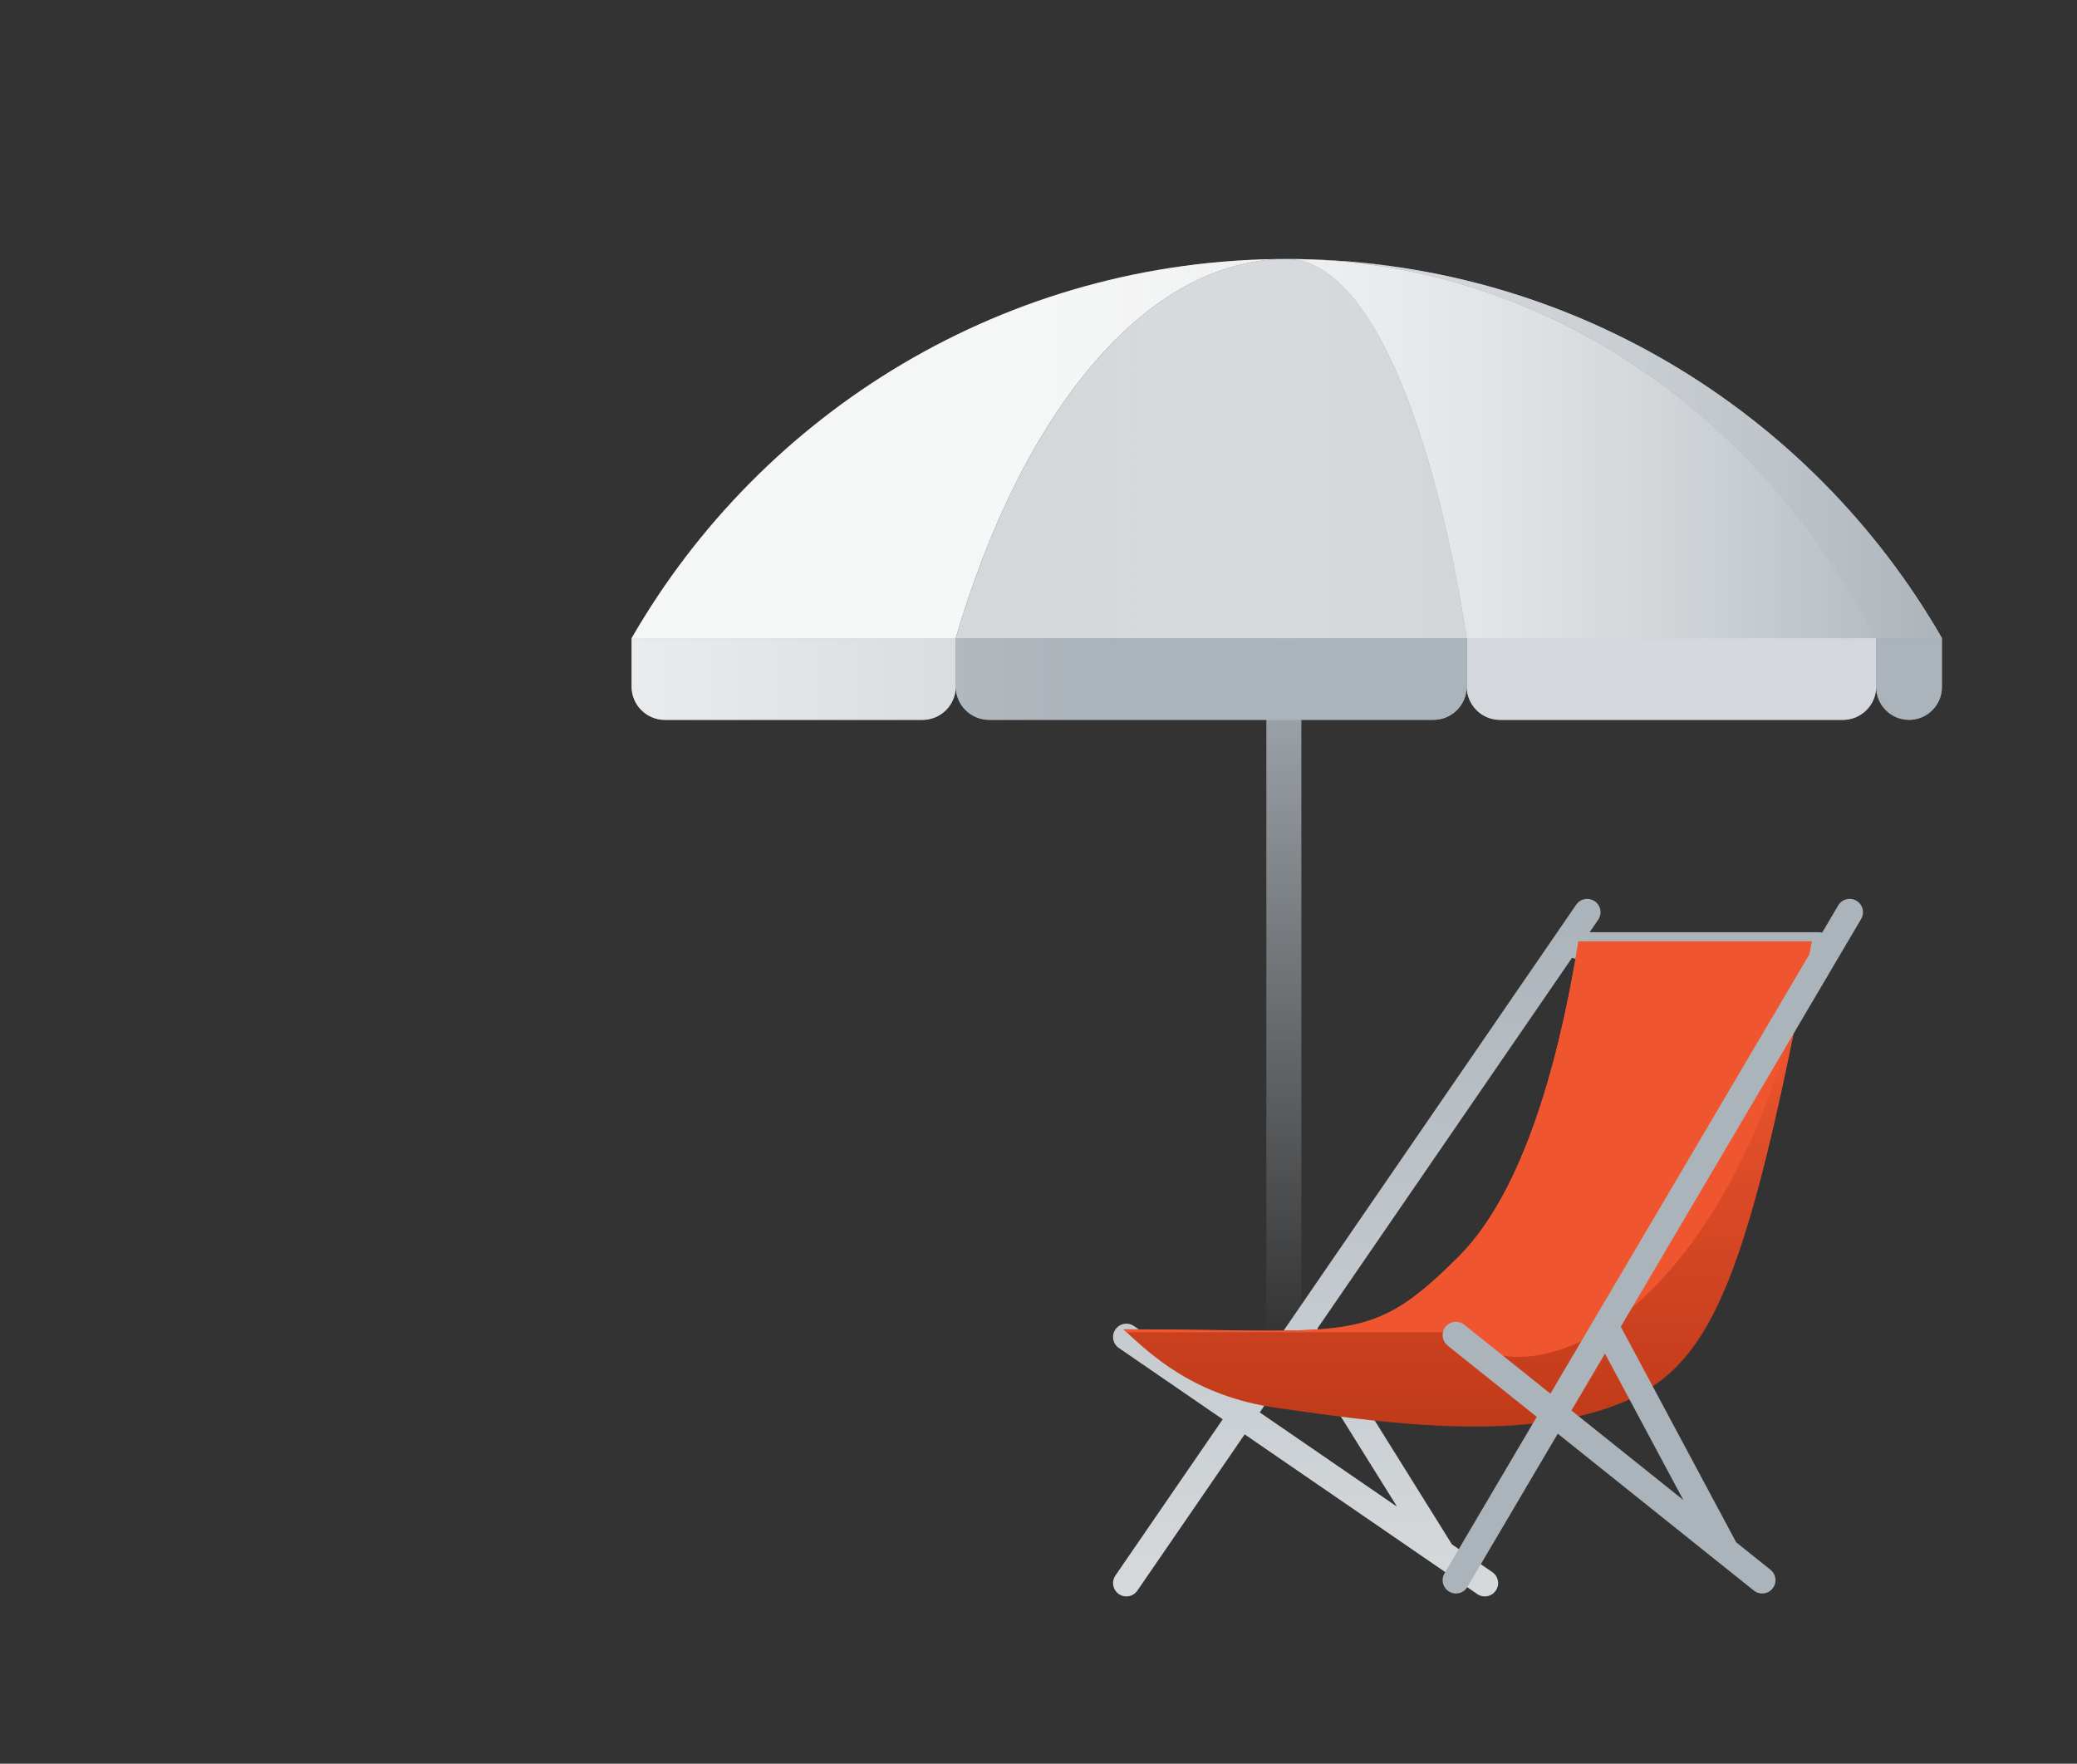 <svg width="212" height="180" viewBox="0 0 212 180" fill="none" xmlns="http://www.w3.org/2000/svg">
<rect x="0" y="0" width="212" height="180" fill="#333333" stroke="none"/>
<path d="M129.258 62.136H132.83V159.78C132.83 160.767 132.03 161.566 131.044 161.566C130.058 161.566 129.258 160.767 129.258 159.78V62.136Z" fill="url(#paint0_linear_476:6544)"/>
<path d="M191.503 65.134H198.216V70.113C198.216 71.966 196.713 73.469 194.86 73.469C193.006 73.469 191.503 71.966 191.503 70.113V65.134Z" fill="#ACB4BB"/>
<path d="M149.71 65.134H191.503V70.071C191.503 71.948 189.982 73.469 188.105 73.469H153.108C151.232 73.469 149.71 71.948 149.71 70.071V65.134Z" fill="#FDFDFD"/>
<path d="M97.554 65.134H149.71V70.071C149.71 71.948 148.188 73.469 146.311 73.469H100.952C99.075 73.469 97.554 71.948 97.554 70.071V65.134Z" fill="#ACB4BB"/>
<path d="M64.467 65.134H97.553V70.071C97.553 71.948 96.031 73.469 94.154 73.469H67.865C65.988 73.469 64.467 71.948 64.467 70.071V65.134Z" fill="#FDFDFD"/>
<path opacity="0.5" fill-rule="evenodd" clip-rule="evenodd" d="M97.552 65.133H149.708V70.07C149.708 71.947 148.186 73.469 146.31 73.469H100.95C99.092 73.469 97.582 71.977 97.552 70.125C97.523 71.977 96.013 73.469 94.154 73.469H67.865C65.988 73.469 64.467 71.948 64.467 70.071V65.134H97.552V65.133ZM191.501 65.133H149.708V70.07C149.708 71.947 151.23 73.469 153.107 73.469H188.103C189.98 73.469 191.501 71.947 191.501 70.07V65.133ZM198.214 65.133H191.501V70.112C191.501 71.966 193.004 73.469 194.858 73.469C196.712 73.469 198.214 71.966 198.214 70.112V65.133Z" fill="url(#paint1_linear_476:6544)"/>
<path d="M97.552 65.134C104.321 42.005 116.985 26.433 131.341 26.433C102.74 26.433 77.777 42.005 64.467 65.134H97.552Z" fill="#F2F3F3"/>
<path d="M149.71 65.133C146.098 42.005 139.293 26.433 131.342 26.433C116.987 26.433 104.323 42.005 97.554 65.133H149.71Z" fill="#C9CDD1"/>
<path d="M191.503 65.133C179.529 42.005 157.071 26.433 131.342 26.433C139.293 26.433 146.098 42.005 149.71 65.133H191.503Z" fill="#F2F3F3"/>
<path d="M198.216 65.133C184.906 42.005 159.942 26.433 131.342 26.433C157.071 26.433 179.529 42.005 191.503 65.133H198.216Z" fill="#C9CDD1"/>
<path fill-rule="evenodd" clip-rule="evenodd" d="M97.552 65.134H149.708H149.709H191.501H198.214C184.904 42.005 159.941 26.433 131.34 26.433C131.34 26.433 131.34 26.433 131.341 26.433C131.268 26.433 131.195 26.434 131.122 26.434C102.613 26.514 77.743 42.065 64.467 65.135H97.552L97.552 65.134Z" fill="url(#paint2_linear_476:6544)"/>
<line x1="160.982" y1="96.5" x2="185.652" y2="96.5" stroke="#ACB4BB" stroke-width="2.719" stroke-linecap="round"/>
<path d="M114.969 161.567L132.839 135.554M162.005 93.097L132.839 135.554M132.839 135.554L147.198 158.577M151.553 161.567L147.198 158.577M114.969 136.451L147.198 158.577" stroke="url(#paint3_linear_476:6544)" stroke-width="2.719" stroke-linecap="round"/>
<path d="M130.449 143.705C121.816 142.514 117.351 138.148 114.671 135.667C137.892 135.667 139.678 137.453 148.906 128.225C156.289 120.842 159.623 105.302 161.112 96.073H184.928C178.081 132.095 174.508 140.132 164.089 143.705C153.67 147.277 139.082 144.896 130.449 143.705Z" fill="url(#paint4_linear_476:6544)"/>
<path fill-rule="evenodd" clip-rule="evenodd" d="M114.992 135.965H148.311C157.539 144.3 178.08 132.095 184.927 96.073H161.112C159.623 105.302 156.289 120.842 148.906 128.225C141.139 135.992 138.644 135.956 124.203 135.751C121.487 135.712 118.348 135.667 114.671 135.667C114.755 135.744 114.84 135.824 114.927 135.904C114.949 135.924 114.97 135.944 114.992 135.965Z" fill="#EF5630"/>
<path d="M148.608 161.269L163.877 135.369M188.797 93.097L163.877 135.369M163.877 135.369L176.145 158.292M179.866 161.269L176.145 158.292M148.608 136.262L176.145 158.292" stroke="#ACB4BB" stroke-width="2.719" stroke-linecap="round"/>
<defs>
<linearGradient id="paint0_linear_476:6544" x1="131.044" y1="62.136" x2="131.044" y2="161.566" gradientUnits="userSpaceOnUse">
<stop stop-color="#ACB4BB"/>
<stop offset="0.752" stop-color="#ACB4BB" stop-opacity="0"/>
</linearGradient>
<linearGradient id="paint1_linear_476:6544" x1="198.215" y1="73.469" x2="64.467" y2="73.469" gradientUnits="userSpaceOnUse">
<stop offset="0.662" stop-color="#ACB4BB"/>
<stop offset="1" stop-color="#D7DADD"/>
</linearGradient>
<linearGradient id="paint2_linear_476:6544" x1="198.215" y1="65.135" x2="64.467" y2="65.135" gradientUnits="userSpaceOnUse">
<stop stop-color="#ACB4BB"/>
<stop offset="0.68" stop-color="white" stop-opacity="0.21"/>
</linearGradient>
<linearGradient id="paint3_linear_476:6544" x1="138.487" y1="93.097" x2="138.487" y2="161.567" gradientUnits="userSpaceOnUse">
<stop stop-color="#ACB4BB"/>
<stop offset="1" stop-color="#D5D9DC"/>
</linearGradient>
<linearGradient id="paint4_linear_476:6544" x1="149.389" y1="103.097" x2="149.389" y2="145.592" gradientUnits="userSpaceOnUse">
<stop stop-color="#EF5630"/>
<stop offset="1" stop-color="#C03A19"/>
</linearGradient>
</defs>
</svg>
